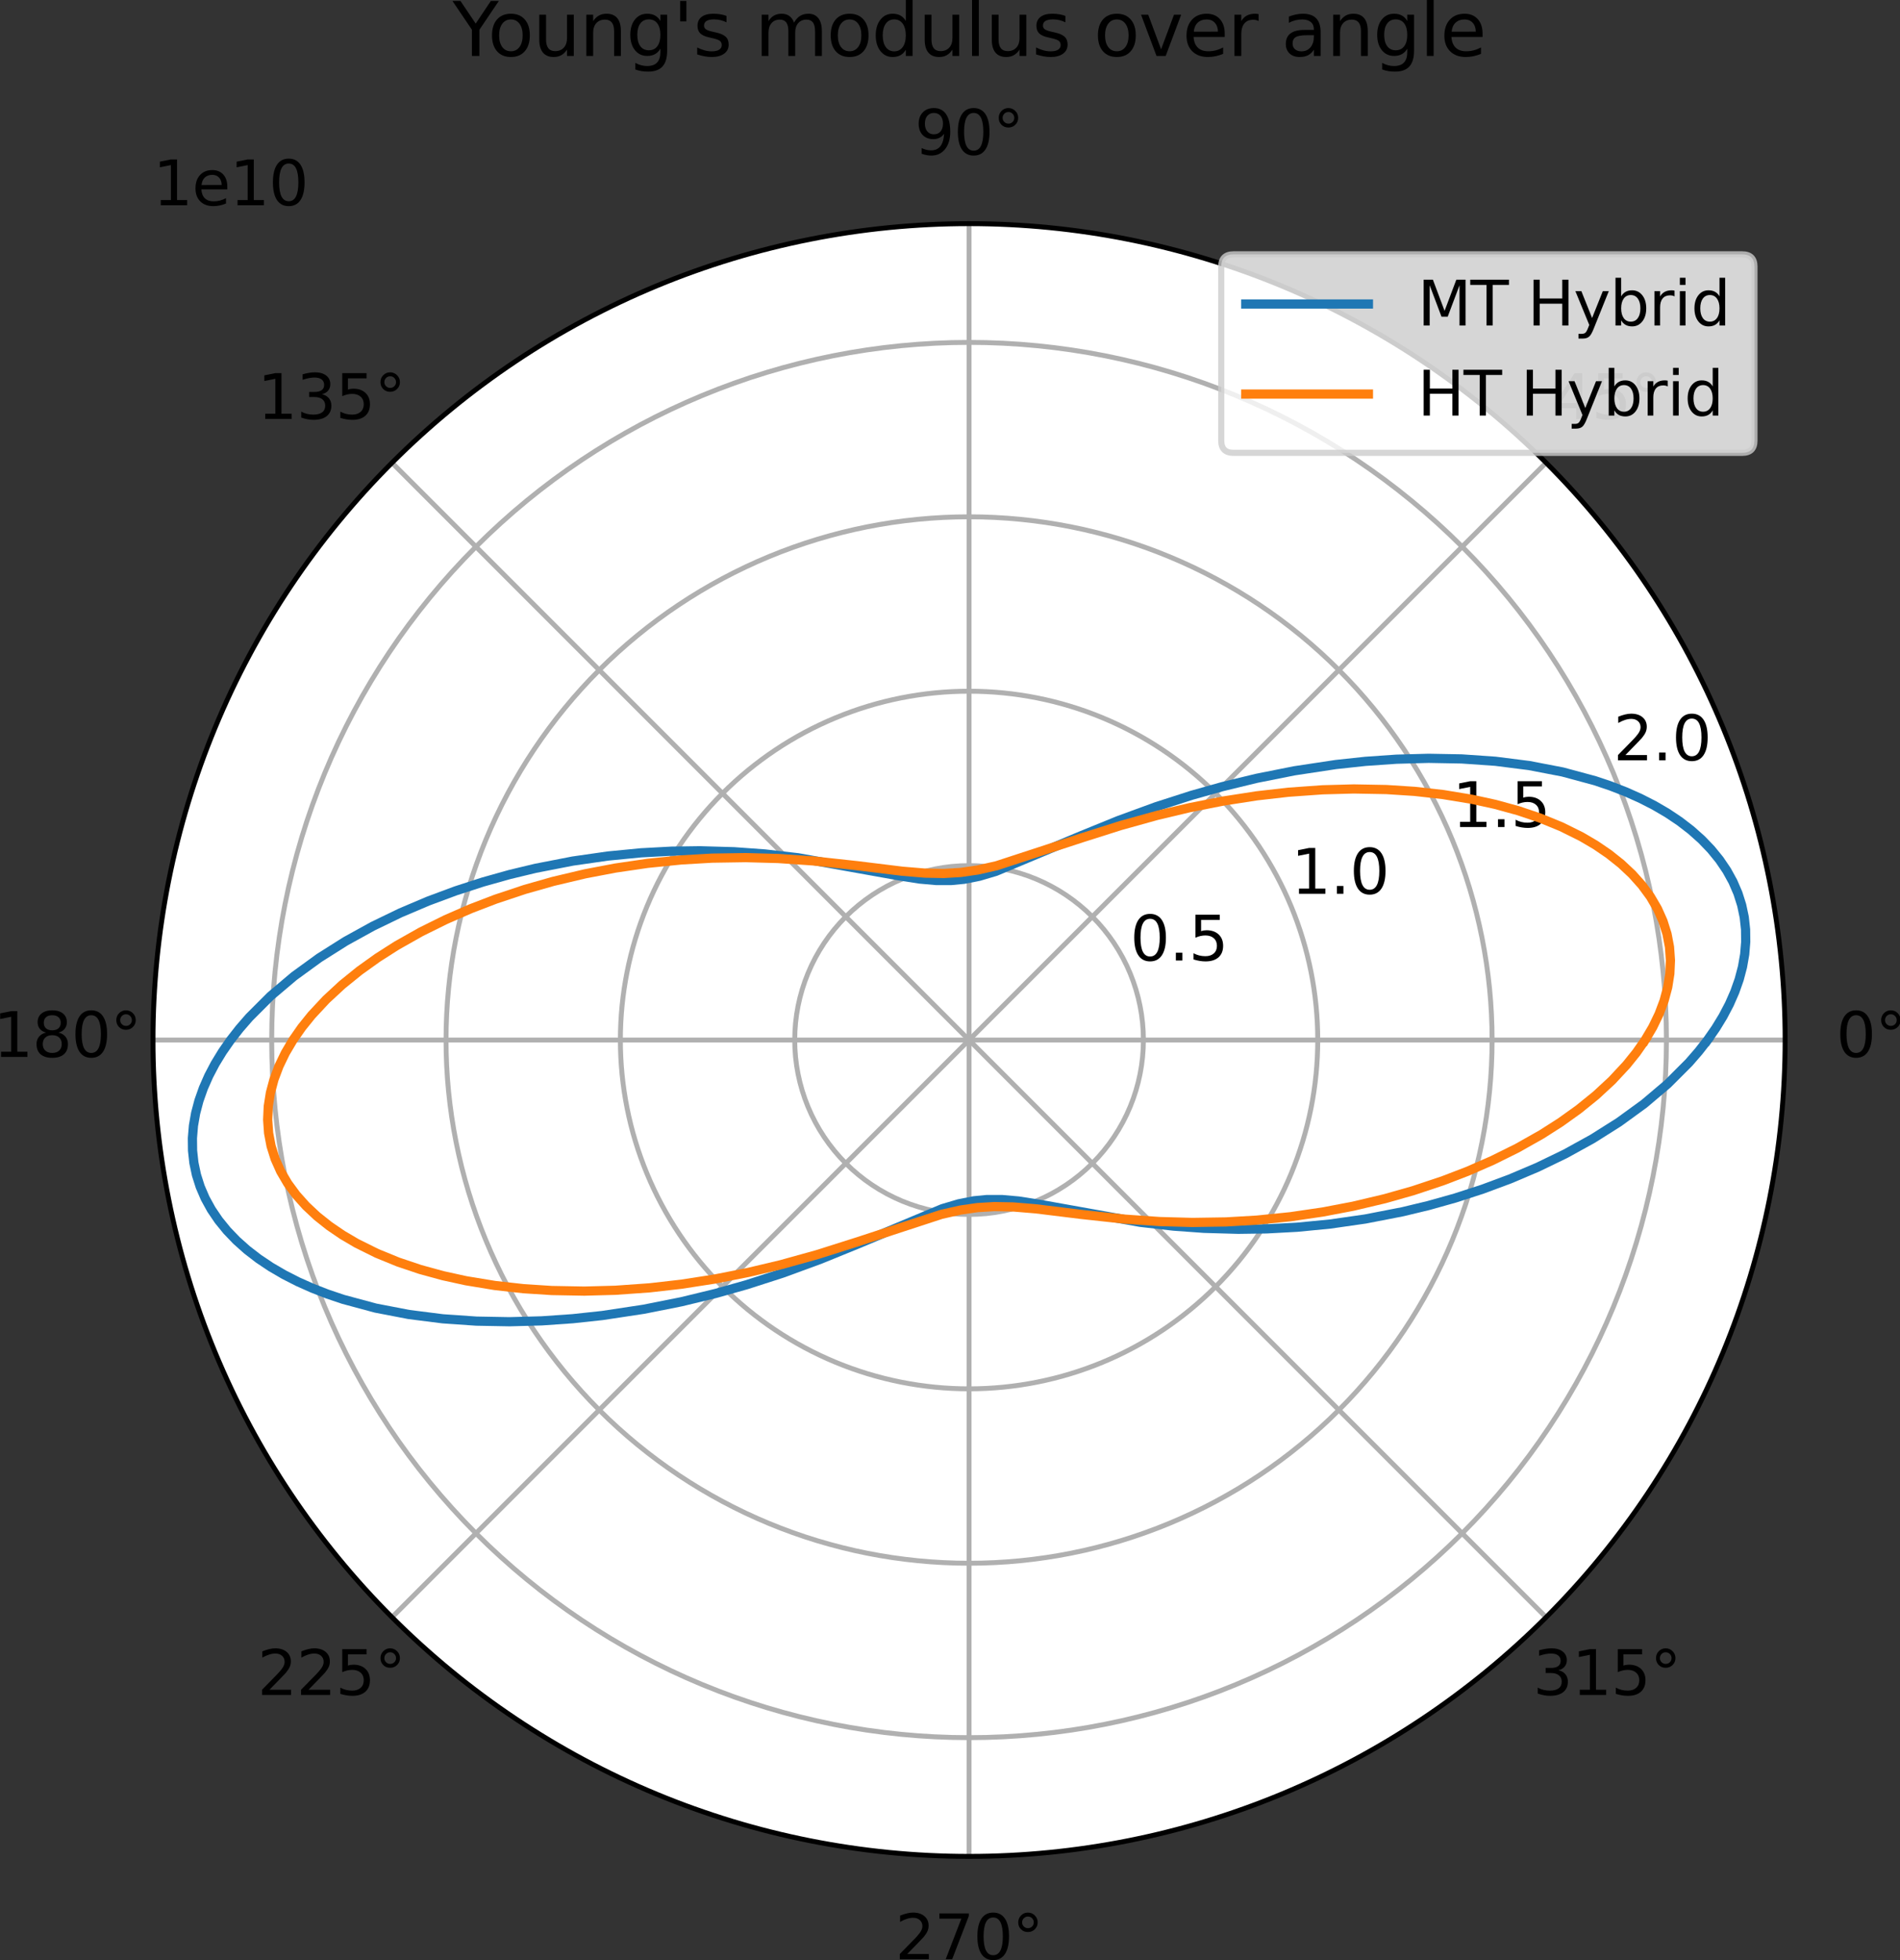 <?xml version="1.0" encoding="UTF-8" standalone="no"?>
<svg
   width="309.787pt"
   height="319.466pt"
   viewBox="0 0 309.787 319.466"
   version="1.1"
   id="svg3849"
   sodipodi:docname="MTvsHT.svg"
   inkscape:version="1.1.2 (b8e25be8, 2022-02-05)"
   xmlns:inkscape="http://www.inkscape.org/namespaces/inkscape"
   xmlns:sodipodi="http://sodipodi.sourceforge.net/DTD/sodipodi-0.dtd"
   xmlns:xlink="http://www.w3.org/1999/xlink"
   xmlns="http://www.w3.org/2000/svg"
   xmlns:svg="http://www.w3.org/2000/svg"
   xmlns:rdf="http://www.w3.org/1999/02/22-rdf-syntax-ns#"
   xmlns:cc="http://creativecommons.org/ns#"
   xmlns:dc="http://purl.org/dc/elements/1.1/">
  <rect x="0" y="0" width="309.787" height="319.466" fill="#333333" stroke="none"/>
  <sodipodi:namedview
     id="namedview3851"
     pagecolor="#ffffff"
     bordercolor="#666666"
     borderopacity="1.0"
     inkscape:pageshadow="2"
     inkscape:pageopacity="0.0"
     inkscape:pagecheckerboard="0"
     inkscape:document-units="pt"
     showgrid="false"
     fit-margin-top="0"
     fit-margin-left="0"
     fit-margin-right="0"
     fit-margin-bottom="0"
     inkscape:zoom="0.87433693"
     inkscape:cx="111.51308"
     inkscape:cy="163.55251"
     inkscape:window-width="1277"
     inkscape:window-height="847"
     inkscape:window-x="0"
     inkscape:window-y="25"
     inkscape:window-maximized="0"
     inkscape:current-layer="figure_1" />
  <defs
     id="defs3487">
    <style
       type="text/css"
       id="style3485">*{stroke-linejoin: round; stroke-linecap: butt}</style>
  </defs>
  <g
     id="figure_1"
     transform="translate(-78.159,-5.019)">
    <g
       id="axes_1">
      <g
         id="patch_2">
        <path
           d="m 369.216,174.528 c 0,-17.473 -3.442,-34.776 -10.128,-50.918 C 352.401,107.467 342.6,92.798 330.245,80.443 317.89,68.088 303.221,58.287 287.078,51.6 270.936,44.914 253.633,41.472 236.16,41.472 c -17.473,0 -34.776,3.442 -50.918,10.128 -16.143,6.687 -30.811,16.488 -43.166,28.843 -12.355,12.355 -22.156,27.024 -28.843,43.166 -6.687,16.143 -10.128,33.446 -10.128,50.918 0,17.473 3.442,34.776 10.128,50.918 6.687,16.143 16.488,30.811 28.843,43.166 12.355,12.355 27.024,22.156 43.166,28.843 16.143,6.687 33.446,10.128 50.918,10.128 17.473,0 34.776,-3.442 50.918,-10.128 16.143,-6.687 30.811,-16.488 43.166,-28.843 12.355,-12.355 22.156,-27.024 28.843,-43.166 6.687,-16.143 10.128,-33.446 10.128,-50.918 m -133.056,0 c 0,0 0,0 0,0 0,0 0,0 0,0 0,0 0,0 0,0 0,0 0,0 0,0 0,0 0,0 0,0 0,0 0,0 0,0 0,0 0,0 0,0 0,0 0,0 0,0 0,0 0,0 0,0 0,0 0,0 0,0 0,0 0,0 0,0 0,0 0,0 0,0 0,0 0,0 0,0 0,0 0,0 0,0 0,0 0,0 0,0 0,0 0,0 0,0 m 133.056,0 z"
           style="fill:#ffffff"
           id="path3492" />
      </g>
      <g
         id="matplotlib.axis_1">
        <g
           id="xtick_1">
          <g
             id="line2d_1">
            <path
               d="M 236.16,174.528 H 369.216"
               clip-path="url(#p42e21ac9d9)"
               style="fill:none;stroke:#b0b0b0;stroke-width:0.8;stroke-linecap:square"
               id="path3495" />
          </g>
          <g
             id="text_1">
            <!-- 0° -->
            <g
               transform="matrix(0.1,0,0,-0.1,377.535,177.287)"
               id="g3506">
              <defs
                 id="defs3500">
                <path
                   id="DejaVuSans-30"
                   d="m 2034,4250 q -487,0 -733,-480 -245,-479 -245,-1442 0,-959 245,-1439 246,-480 733,-480 491,0 736,480 246,480 246,1439 0,963 -246,1442 -245,480 -736,480 z m 0,500 q 785,0 1199,-621 414,-620 414,-1801 0,-1178 -414,-1799 -414,-620 -1199,-620 -784,0 -1198,620 -414,621 -414,1799 0,1181 414,1801 414,621 1198,621 z"
                   transform="scale(0.016)" />
                <path
                   id="DejaVuSans-b0"
                   d="m 1600,4347 q -250,0 -422,-174 -172,-173 -172,-423 0,-247 172,-417 172,-170 422,-170 250,0 422,170 172,170 172,417 0,247 -174,422 -173,175 -420,175 z m 0,403 q 200,0 384,-77 185,-76 319,-220 144,-140 216,-319 72,-178 72,-384 0,-412 -289,-698 -289,-286 -708,-286 -422,0 -704,281 -281,281 -281,703 0,419 287,709 288,291 704,291 z"
                   transform="scale(0.016)" />
              </defs>
              <use
                 xlink:href="#DejaVuSans-30"
                 id="use3502"
                 x="0"
                 y="0"
                 width="100%"
                 height="100%" />
              <use
                 xlink:href="#DejaVuSans-b0"
                 x="63.623"
                 id="use3504"
                 y="0"
                 width="100%"
                 height="100%" />
            </g>
          </g>
        </g>
        <g
           id="xtick_2">
          <g
             id="line2d_2">
            <path
               d="M 236.16,174.528 330.245,80.443"
               clip-path="url(#p42e21ac9d9)"
               style="fill:none;stroke:#b0b0b0;stroke-width:0.8;stroke-linecap:square"
               id="path3510" />
          </g>
          <g
             id="text_2">
            <!-- 45° -->
            <g
               transform="matrix(0.1,0,0,-0.1,331.282,73.303)"
               id="g3523">
              <defs
                 id="defs3515">
                <path
                   id="DejaVuSans-34"
                   d="M 2419,4116 825,1625 h 1594 z m -166,550 h 794 V 1625 h 666 V 1100 H 3047 V 0 H 2419 V 1100 H 313 v 609 z"
                   transform="scale(0.016)" />
                <path
                   id="DejaVuSans-35"
                   d="M 691,4666 H 3169 V 4134 H 1269 V 2991 q 137,47 274,70 138,23 276,23 781,0 1237,-428 457,-428 457,-1159 Q 3513,744 3044,326 2575,-91 1722,-91 1428,-91 1123,-41 819,9 494,109 v 635 q 281,-153 581,-228 300,-75 634,-75 541,0 856,284 316,284 316,772 0,487 -316,771 -315,285 -856,285 -253,0 -505,-56 -251,-56 -513,-175 z"
                   transform="scale(0.016)" />
              </defs>
              <use
                 xlink:href="#DejaVuSans-34"
                 id="use3517"
                 x="0"
                 y="0"
                 width="100%"
                 height="100%" />
              <use
                 xlink:href="#DejaVuSans-35"
                 x="63.623"
                 id="use3519"
                 y="0"
                 width="100%"
                 height="100%" />
              <use
                 xlink:href="#DejaVuSans-b0"
                 x="127.246"
                 id="use3521"
                 y="0"
                 width="100%"
                 height="100%" />
            </g>
          </g>
        </g>
        <g
           id="xtick_3">
          <g
             id="line2d_3">
            <path
               d="M 236.16,174.528 V 41.472"
               clip-path="url(#p42e21ac9d9)"
               style="fill:none;stroke:#b0b0b0;stroke-width:0.8;stroke-linecap:square"
               id="path3527" />
          </g>
          <g
             id="text_3">
            <!-- 90° -->
            <g
               transform="matrix(0.1,0,0,-0.1,227.298,30.231)"
               id="g3539">
              <defs
                 id="defs3531">
                <path
                   id="DejaVuSans-39"
                   d="m 703,97 v 575 q 238,-113 481,-172 244,-59 479,-59 625,0 954,420 330,420 377,1277 -181,-269 -460,-413 -278,-144 -615,-144 -700,0 -1108,423 -408,424 -408,1159 0,718 425,1152 425,435 1131,435 810,0 1236,-621 427,-620 427,-1801 Q 3622,1225 3098,567 2575,-91 1691,-91 1453,-91 1209,-44 966,3 703,97 Z m 1256,1978 q 425,0 673,290 249,291 249,798 0,503 -249,795 -248,292 -673,292 -425,0 -673,-292 -248,-292 -248,-795 0,-507 248,-798 248,-290 673,-290 z"
                   transform="scale(0.016)" />
              </defs>
              <use
                 xlink:href="#DejaVuSans-39"
                 id="use3533"
                 x="0"
                 y="0"
                 width="100%"
                 height="100%" />
              <use
                 xlink:href="#DejaVuSans-30"
                 x="63.623"
                 id="use3535"
                 y="0"
                 width="100%"
                 height="100%" />
              <use
                 xlink:href="#DejaVuSans-b0"
                 x="127.246"
                 id="use3537"
                 y="0"
                 width="100%"
                 height="100%" />
            </g>
          </g>
        </g>
        <g
           id="xtick_4">
          <g
             id="line2d_4">
            <path
               d="M 236.16,174.528 142.075,80.443"
               clip-path="url(#p42e21ac9d9)"
               style="fill:none;stroke:#b0b0b0;stroke-width:0.8;stroke-linecap:square"
               id="path3543" />
          </g>
          <g
             id="text_4">
            <!-- 135° -->
            <g
               transform="matrix(0.1,0,0,-0.1,120.132,73.303)"
               id="g3558">
              <defs
                 id="defs3548">
                <path
                   id="DejaVuSans-31"
                   d="M 794,531 H 1825 V 4091 L 703,3866 v 575 l 1116,225 h 631 V 531 H 3481 V 0 H 794 Z"
                   transform="scale(0.016)" />
                <path
                   id="DejaVuSans-33"
                   d="m 2597,2516 q 453,-97 707,-404 255,-306 255,-756 0,-690 -475,-1069 -475,-378 -1350,-378 -293,0 -604,58 -311,58 -642,174 v 609 q 262,-153 574,-231 313,-78 654,-78 593,0 904,234 311,234 311,681 0,413 -289,645 -289,233 -804,233 h -544 v 519 h 569 q 465,0 712,186 247,186 247,536 0,359 -255,551 -254,193 -729,193 -260,0 -557,-57 -297,-56 -653,-174 v 562 q 360,100 674,150 314,50 592,50 719,0 1137,-327 419,-326 419,-882 0,-388 -222,-655 -222,-267 -631,-370 z"
                   transform="scale(0.016)" />
              </defs>
              <use
                 xlink:href="#DejaVuSans-31"
                 id="use3550"
                 x="0"
                 y="0"
                 width="100%"
                 height="100%" />
              <use
                 xlink:href="#DejaVuSans-33"
                 x="63.623"
                 id="use3552"
                 y="0"
                 width="100%"
                 height="100%" />
              <use
                 xlink:href="#DejaVuSans-35"
                 x="127.246"
                 id="use3554"
                 y="0"
                 width="100%"
                 height="100%" />
              <use
                 xlink:href="#DejaVuSans-b0"
                 x="190.869"
                 id="use3556"
                 y="0"
                 width="100%"
                 height="100%" />
            </g>
          </g>
        </g>
        <g
           id="xtick_5">
          <g
             id="line2d_5">
            <path
               d="M 236.16,174.528 H 103.104"
               clip-path="url(#p42e21ac9d9)"
               style="fill:none;stroke:#b0b0b0;stroke-width:0.8;stroke-linecap:square"
               id="path3562" />
          </g>
          <g
             id="text_5">
            <!-- 180° -->
            <g
               transform="matrix(0.1,0,0,-0.1,77.06,177.287)"
               id="g3576">
              <defs
                 id="defs3566">
                <path
                   id="DejaVuSans-38"
                   d="m 2034,2216 q -450,0 -708,-241 -257,-241 -257,-662 0,-422 257,-663 258,-241 708,-241 450,0 709,242 260,243 260,662 0,421 -258,662 -257,241 -711,241 z m -631,268 q -406,100 -633,378 -226,279 -226,679 0,559 398,884 399,325 1092,325 697,0 1094,-325 397,-325 397,-884 0,-400 -227,-679 -226,-278 -629,-378 456,-106 710,-416 255,-309 255,-755 Q 3634,634 3220,271 2806,-91 2034,-91 1263,-91 848,271 434,634 434,1313 q 0,446 256,755 257,310 713,416 z m -231,997 q 0,-362 226,-565 227,-203 636,-203 407,0 636,203 230,203 230,565 0,363 -230,566 -229,203 -636,203 -409,0 -636,-203 -226,-203 -226,-566 z"
                   transform="scale(0.016)" />
              </defs>
              <use
                 xlink:href="#DejaVuSans-31"
                 id="use3568"
                 x="0"
                 y="0"
                 width="100%"
                 height="100%" />
              <use
                 xlink:href="#DejaVuSans-38"
                 x="63.623"
                 id="use3570"
                 y="0"
                 width="100%"
                 height="100%" />
              <use
                 xlink:href="#DejaVuSans-30"
                 x="127.246"
                 id="use3572"
                 y="0"
                 width="100%"
                 height="100%" />
              <use
                 xlink:href="#DejaVuSans-b0"
                 x="190.869"
                 id="use3574"
                 y="0"
                 width="100%"
                 height="100%" />
            </g>
          </g>
        </g>
        <g
           id="xtick_6">
          <g
             id="line2d_6">
            <path
               d="m 236.16,174.528 -94.085,94.085"
               clip-path="url(#p42e21ac9d9)"
               style="fill:none;stroke:#b0b0b0;stroke-width:0.8;stroke-linecap:square"
               id="path3580" />
          </g>
          <g
             id="text_6">
            <!-- 225° -->
            <g
               transform="matrix(0.1,0,0,-0.1,120.132,281.272)"
               id="g3594">
              <defs
                 id="defs3584">
                <path
                   id="DejaVuSans-32"
                   d="M 1228,531 H 3431 V 0 H 469 v 531 q 359,372 979,998 621,627 780,809 303,340 423,576 121,236 121,464 0,372 -261,606 -261,235 -680,235 -297,0 -627,-103 -329,-103 -704,-313 v 638 q 381,153 712,231 332,78 607,78 725,0 1156,-363 431,-362 431,-968 0,-288 -108,-546 -107,-257 -392,-607 -78,-91 -497,-524 Q 1991,1309 1228,531 Z"
                   transform="scale(0.016)" />
              </defs>
              <use
                 xlink:href="#DejaVuSans-32"
                 id="use3586"
                 x="0"
                 y="0"
                 width="100%"
                 height="100%" />
              <use
                 xlink:href="#DejaVuSans-32"
                 x="63.623"
                 id="use3588"
                 y="0"
                 width="100%"
                 height="100%" />
              <use
                 xlink:href="#DejaVuSans-35"
                 x="127.246"
                 id="use3590"
                 y="0"
                 width="100%"
                 height="100%" />
              <use
                 xlink:href="#DejaVuSans-b0"
                 x="190.869"
                 id="use3592"
                 y="0"
                 width="100%"
                 height="100%" />
            </g>
          </g>
        </g>
        <g
           id="xtick_7">
          <g
             id="line2d_7">
            <path
               d="M 236.16,174.528 V 307.584"
               clip-path="url(#p42e21ac9d9)"
               style="fill:none;stroke:#b0b0b0;stroke-width:0.8;stroke-linecap:square"
               id="path3598" />
          </g>
          <g
             id="text_7">
            <!-- 270° -->
            <g
               transform="matrix(0.1,0,0,-0.1,224.116,324.343)"
               id="g3612">
              <defs
                 id="defs3602">
                <path
                   id="DejaVuSans-37"
                   d="M 525,4666 H 3525 V 4397 L 1831,0 H 1172 L 2766,4134 H 525 Z"
                   transform="scale(0.016)" />
              </defs>
              <use
                 xlink:href="#DejaVuSans-32"
                 id="use3604"
                 x="0"
                 y="0"
                 width="100%"
                 height="100%" />
              <use
                 xlink:href="#DejaVuSans-37"
                 x="63.623"
                 id="use3606"
                 y="0"
                 width="100%"
                 height="100%" />
              <use
                 xlink:href="#DejaVuSans-30"
                 x="127.246"
                 id="use3608"
                 y="0"
                 width="100%"
                 height="100%" />
              <use
                 xlink:href="#DejaVuSans-b0"
                 x="190.869"
                 id="use3610"
                 y="0"
                 width="100%"
                 height="100%" />
            </g>
          </g>
        </g>
        <g
           id="xtick_8">
          <g
             id="line2d_8">
            <path
               d="m 236.16,174.528 94.085,94.085"
               clip-path="url(#p42e21ac9d9)"
               style="fill:none;stroke:#b0b0b0;stroke-width:0.8;stroke-linecap:square"
               id="path3616" />
          </g>
          <g
             id="text_8">
            <!-- 315° -->
            <g
               transform="matrix(0.1,0,0,-0.1,328.101,281.272)"
               id="g3627">
              <use
                 xlink:href="#DejaVuSans-33"
                 id="use3619"
                 x="0"
                 y="0"
                 width="100%"
                 height="100%" />
              <use
                 xlink:href="#DejaVuSans-31"
                 x="63.623"
                 id="use3621"
                 y="0"
                 width="100%"
                 height="100%" />
              <use
                 xlink:href="#DejaVuSans-35"
                 x="127.246"
                 id="use3623"
                 y="0"
                 width="100%"
                 height="100%" />
              <use
                 xlink:href="#DejaVuSans-b0"
                 x="190.869"
                 id="use3625"
                 y="0"
                 width="100%"
                 height="100%" />
            </g>
          </g>
        </g>
      </g>
      <g
         id="matplotlib.axis_2">
        <g
           id="ytick_1">
          <g
             id="line2d_9">
            <path
               d="m 264.586,174.528 c 0,-3.733 -0.735,-7.429 -2.164,-10.878 -1.429,-3.449 -3.522,-6.583 -6.162,-9.222 -2.64,-2.64 -5.773,-4.733 -9.222,-6.162 -3.449,-1.429 -7.145,-2.164 -10.878,-2.164 -3.733,0 -7.429,0.735 -10.878,2.164 -3.449,1.429 -6.583,3.522 -9.222,6.162 -2.64,2.64 -4.733,5.773 -6.162,9.222 -1.429,3.449 -2.164,7.145 -2.164,10.878 0,3.733 0.735,7.429 2.164,10.878 1.429,3.449 3.522,6.583 6.162,9.222 2.64,2.64 5.773,4.733 9.222,6.162 3.449,1.429 7.145,2.164 10.878,2.164 3.733,0 7.429,-0.735 10.878,-2.164 3.449,-1.429 6.583,-3.522 9.222,-6.162 2.64,-2.64 4.733,-5.773 6.162,-9.222 1.429,-3.449 2.164,-7.145 2.164,-10.878"
               clip-path="url(#p42e21ac9d9)"
               style="fill:none;stroke:#b0b0b0;stroke-width:0.8;stroke-linecap:square"
               id="path3632" />
          </g>
          <g
             id="text_9">
            <!-- 0.5 -->
            <g
               transform="matrix(0.1,0,0,-0.1,262.422,161.57)"
               id="g3644">
              <defs
                 id="defs3636">
                <path
                   id="DejaVuSans-2e"
                   d="m 684,794 h 660 V 0 H 684 Z"
                   transform="scale(0.016)" />
              </defs>
              <use
                 xlink:href="#DejaVuSans-30"
                 id="use3638"
                 x="0"
                 y="0"
                 width="100%"
                 height="100%" />
              <use
                 xlink:href="#DejaVuSans-2e"
                 x="63.623"
                 id="use3640"
                 y="0"
                 width="100%"
                 height="100%" />
              <use
                 xlink:href="#DejaVuSans-35"
                 x="95.41"
                 id="use3642"
                 y="0"
                 width="100%"
                 height="100%" />
            </g>
          </g>
        </g>
        <g
           id="ytick_2">
          <g
             id="line2d_10">
            <path
               d="m 293.012,174.528 c 0,-7.466 -1.471,-14.859 -4.328,-21.756 -2.857,-6.897 -7.045,-13.165 -12.324,-18.444 -5.279,-5.279 -11.547,-9.467 -18.444,-12.324 -6.897,-2.857 -14.291,-4.328 -21.756,-4.328 -7.466,0 -14.859,1.471 -21.756,4.328 -6.897,2.857 -13.165,7.045 -18.444,12.324 -5.279,5.279 -9.467,11.547 -12.324,18.444 -2.857,6.897 -4.328,14.291 -4.328,21.756 0,7.466 1.471,14.859 4.328,21.756 2.857,6.897 7.045,13.165 12.324,18.444 5.279,5.279 11.547,9.467 18.444,12.324 6.897,2.857 14.291,4.328 21.756,4.328 7.466,0 14.859,-1.471 21.756,-4.328 6.897,-2.857 13.165,-7.045 18.444,-12.324 5.279,-5.279 9.467,-11.547 12.324,-18.444 2.857,-6.897 4.328,-14.291 4.328,-21.756"
               clip-path="url(#p42e21ac9d9)"
               style="fill:none;stroke:#b0b0b0;stroke-width:0.8;stroke-linecap:square"
               id="path3648" />
          </g>
          <g
             id="text_10">
            <!-- 1.0 -->
            <g
               transform="matrix(0.1,0,0,-0.1,288.684,150.692)"
               id="g3657">
              <use
                 xlink:href="#DejaVuSans-31"
                 id="use3651"
                 x="0"
                 y="0"
                 width="100%"
                 height="100%" />
              <use
                 xlink:href="#DejaVuSans-2e"
                 x="63.623"
                 id="use3653"
                 y="0"
                 width="100%"
                 height="100%" />
              <use
                 xlink:href="#DejaVuSans-30"
                 x="95.41"
                 id="use3655"
                 y="0"
                 width="100%"
                 height="100%" />
            </g>
          </g>
        </g>
        <g
           id="ytick_3">
          <g
             id="line2d_11">
            <path
               d="m 321.438,174.528 c 0,-11.199 -2.206,-22.288 -6.491,-32.634 -4.286,-10.346 -10.567,-19.748 -18.486,-27.666 -7.919,-7.919 -17.32,-14.2 -27.666,-18.486 -10.346,-4.286 -21.436,-6.491 -32.634,-6.491 -11.199,0 -22.288,2.206 -32.634,6.491 -10.346,4.286 -19.748,10.567 -27.666,18.486 -7.919,7.919 -14.2,17.32 -18.486,27.666 -4.286,10.346 -6.491,21.436 -6.491,32.634 0,11.199 2.206,22.288 6.491,32.634 4.286,10.346 10.567,19.748 18.486,27.666 7.919,7.919 17.32,14.2 27.666,18.486 10.346,4.286 21.436,6.491 32.634,6.491 11.199,0 22.288,-2.206 32.634,-6.491 10.346,-4.286 19.748,-10.567 27.666,-18.486 7.919,-7.919 14.2,-17.32 18.486,-27.666 4.286,-10.346 6.491,-21.436 6.491,-32.634"
               clip-path="url(#p42e21ac9d9)"
               style="fill:none;stroke:#b0b0b0;stroke-width:0.8;stroke-linecap:square"
               id="path3661" />
          </g>
          <g
             id="text_11">
            <!-- 1.5 -->
            <g
               transform="matrix(0.1,0,0,-0.1,314.947,139.814)"
               id="g3670">
              <use
                 xlink:href="#DejaVuSans-31"
                 id="use3664"
                 x="0"
                 y="0"
                 width="100%"
                 height="100%" />
              <use
                 xlink:href="#DejaVuSans-2e"
                 x="63.623"
                 id="use3666"
                 y="0"
                 width="100%"
                 height="100%" />
              <use
                 xlink:href="#DejaVuSans-35"
                 x="95.41"
                 id="use3668"
                 y="0"
                 width="100%"
                 height="100%" />
            </g>
          </g>
        </g>
        <g
           id="ytick_4">
          <g
             id="line2d_12">
            <path
               d="m 349.864,174.528 c 0,-14.931 -2.941,-29.718 -8.655,-43.513 -5.714,-13.795 -14.09,-26.33 -24.648,-36.888 -10.558,-10.558 -23.093,-18.934 -36.888,-24.648 -13.795,-5.714 -28.581,-8.655 -43.513,-8.655 -14.931,0 -29.718,2.941 -43.513,8.655 -13.795,5.714 -26.33,14.09 -36.888,24.648 -10.558,10.558 -18.934,23.093 -24.648,36.888 -5.714,13.795 -8.655,28.581 -8.655,43.513 0,14.931 2.941,29.718 8.655,43.513 5.714,13.795 14.09,26.33 24.648,36.888 10.558,10.558 23.093,18.934 36.888,24.648 13.795,5.714 28.581,8.655 43.513,8.655 14.931,0 29.718,-2.941 43.513,-8.655 13.795,-5.714 26.33,-14.09 36.888,-24.648 10.558,-10.558 18.934,-23.093 24.648,-36.888 5.714,-13.795 8.655,-28.581 8.655,-43.513"
               clip-path="url(#p42e21ac9d9)"
               style="fill:none;stroke:#b0b0b0;stroke-width:0.8;stroke-linecap:square"
               id="path3674" />
          </g>
          <g
             id="text_12">
            <!-- 2.0 -->
            <g
               transform="matrix(0.1,0,0,-0.1,341.209,128.936)"
               id="g3683">
              <use
                 xlink:href="#DejaVuSans-32"
                 id="use3677"
                 x="0"
                 y="0"
                 width="100%"
                 height="100%" />
              <use
                 xlink:href="#DejaVuSans-2e"
                 x="63.623"
                 id="use3679"
                 y="0"
                 width="100%"
                 height="100%" />
              <use
                 xlink:href="#DejaVuSans-30"
                 x="95.41"
                 id="use3681"
                 y="0"
                 width="100%"
                 height="100%" />
            </g>
          </g>
        </g>
        <g
           id="text_13">
          <!-- 1e10 -->
          <g
             transform="matrix(0.1,0,0,-0.1,103.104,38.472)"
             id="g3698">
            <defs
               id="defs3688">
              <path
                 id="DejaVuSans-65"
                 d="M 3597,1894 V 1613 H 953 q 38,-594 358,-905 320,-311 892,-311 331,0 642,81 311,81 618,244 V 178 Q 3153,47 2828,-22 2503,-91 2169,-91 1331,-91 842,396 353,884 353,1716 q 0,859 464,1363 464,505 1252,505 706,0 1117,-455 411,-454 411,-1235 z m -575,169 q -6,471 -264,752 -258,282 -683,282 -481,0 -770,-272 -289,-272 -333,-766 z"
                 transform="scale(0.016)" />
            </defs>
            <use
               xlink:href="#DejaVuSans-31"
               id="use3690"
               x="0"
               y="0"
               width="100%"
               height="100%" />
            <use
               xlink:href="#DejaVuSans-65"
               x="63.623"
               id="use3692"
               y="0"
               width="100%"
               height="100%" />
            <use
               xlink:href="#DejaVuSans-31"
               x="125.146"
               id="use3694"
               y="0"
               width="100%"
               height="100%" />
            <use
               xlink:href="#DejaVuSans-30"
               x="188.77"
               id="use3696"
               y="0"
               width="100%"
               height="100%" />
          </g>
        </g>
      </g>
      <g
         id="line2d_13">
        <path
           d="m 356.566,174.528 1.331,-1.912 1.191,-1.951 1.041,-1.983 0.882,-2.009 0.715,-2.027 0.539,-2.038 0.357,-2.041 0.169,-2.036 -0.023,-2.022 -0.219,-1.999 -0.416,-1.968 -0.613,-1.928 -0.809,-1.879 -1.002,-1.823 -1.191,-1.759 -1.373,-1.688 -1.547,-1.611 -1.713,-1.528 -1.869,-1.44 -2.014,-1.348 -2.146,-1.252 -2.266,-1.155 -2.373,-1.056 -2.467,-0.957 -2.547,-0.857 -5.28,-1.422 -5.442,-1.047 -5.508,-0.698 -5.489,-0.38 -5.397,-0.099 -5.247,0.144 -5.052,0.35 -4.824,0.519 -6.763,1.023 -6.168,1.228 -5.572,1.351 -5.001,1.408 -5.847,1.882 -6.15,2.252 -5.982,2.436 -13.965,5.837 -2.674,0.792 -2.503,0.493 -2.047,0.199 -2.514,0.001 -2.688,-0.239 -3.521,-0.551 -16.304,-2.918 -5.434,-0.622 -4.973,-0.358 -5.584,-0.158 -4.614,0.065 -4.991,0.268 -5.37,0.52 -5.74,0.823 -6.085,1.182 -4.228,1.016 -4.344,1.218 -4.436,1.437 -4.498,1.672 -4.523,1.92 -4.504,2.179 -4.433,2.445 -4.302,2.715 -4.103,2.982 -3.83,3.238 -3.477,3.477 -1.58,1.82 -1.461,1.869 -1.331,1.912 -1.191,1.951 -1.041,1.983 -0.882,2.009 -0.715,2.027 -0.539,2.038 -0.357,2.041 -0.169,2.036 0.023,2.022 0.219,1.999 0.416,1.968 0.613,1.928 0.809,1.88 1.002,1.823 1.191,1.759 1.373,1.688 1.547,1.611 1.713,1.528 1.869,1.44 2.014,1.348 2.146,1.252 2.266,1.155 2.373,1.056 2.467,0.957 2.547,0.857 5.28,1.422 5.442,1.047 5.508,0.698 5.489,0.38 5.397,0.099 5.247,-0.144 5.052,-0.35 4.824,-0.519 6.763,-1.023 6.168,-1.228 5.572,-1.351 5.001,-1.408 5.848,-1.882 6.15,-2.252 5.982,-2.436 13.965,-5.837 2.674,-0.792 2.503,-0.493 2.047,-0.199 2.514,-0.001 2.688,0.239 3.521,0.551 16.304,2.918 5.434,0.622 4.973,0.358 5.584,0.158 4.614,-0.065 4.991,-0.268 5.37,-0.52 5.74,-0.823 6.085,-1.182 4.228,-1.016 4.344,-1.218 4.436,-1.437 4.498,-1.672 4.523,-1.92 4.504,-2.179 4.433,-2.445 4.302,-2.715 4.103,-2.982 3.83,-3.238 3.477,-3.477 1.58,-1.82 1.461,-1.869 v 0"
           clip-path="url(#p42e21ac9d9)"
           style="fill:none;stroke:#1f77b4;stroke-width:1.5;stroke-linecap:square"
           id="path3702" />
      </g>
      <g
         id="line2d_14">
        <path
           d="m 346.392,174.528 1.24,-2.101 1.035,-2.142 0.817,-2.172 0.587,-2.19 0.347,-2.196 0.099,-2.188 -0.153,-2.168 -0.406,-2.135 -0.659,-2.088 -0.907,-2.03 -1.148,-1.959 -1.38,-1.878 -1.599,-1.787 -1.803,-1.689 -1.991,-1.583 -2.161,-1.472 -2.311,-1.357 -3.282,-1.628 -3.468,-1.419 -3.608,-1.213 -3.703,-1.013 -3.756,-0.822 -4.714,-0.776 -4.676,-0.522 -4.585,-0.296 -5.324,-0.098 -5.082,0.138 -5.577,0.397 -5.172,0.59 -5.407,0.839 -5.46,1.073 -5.345,1.268 -5.943,1.652 -6.353,2.015 -13.885,4.538 -3.106,0.703 -2.768,0.399 -2.751,0.165 -3.042,-0.057 -3.726,-0.31 -7.395,-0.908 -7.127,-0.774 -5.697,-0.391 -5.29,-0.144 -5.5,0.085 -5.005,0.29 -5.483,0.554 -5.282,0.773 -4.928,0.939 -5.194,1.228 -4.637,1.316 -4.771,1.589 -4.044,1.551 -4.068,1.772 -4.048,2.004 -3.976,2.244 -3.088,1.971 -2.969,2.125 -2.812,2.276 -2.615,2.419 -2.378,2.552 -1.603,1.992 -1.43,2.051 -1.24,2.101 -1.035,2.142 -0.817,2.172 -0.587,2.19 -0.347,2.196 -0.099,2.188 0.153,2.168 0.406,2.135 0.659,2.088 0.907,2.03 1.148,1.959 1.38,1.878 1.599,1.787 1.803,1.689 1.991,1.583 2.161,1.472 2.311,1.357 3.282,1.628 3.468,1.419 3.608,1.213 3.703,1.013 3.756,0.822 4.714,0.776 4.676,0.522 4.585,0.296 5.324,0.098 5.082,-0.138 5.577,-0.397 5.172,-0.59 5.407,-0.839 5.46,-1.073 5.345,-1.268 5.943,-1.652 6.353,-2.015 13.885,-4.538 3.106,-0.702 2.768,-0.399 2.751,-0.165 3.042,0.057 3.726,0.31 7.395,0.908 7.127,0.774 5.697,0.391 5.29,0.144 5.5,-0.085 5.005,-0.29 5.483,-0.554 5.282,-0.773 4.928,-0.939 5.194,-1.228 4.637,-1.316 4.771,-1.589 4.044,-1.551 4.068,-1.772 4.048,-2.004 3.976,-2.244 3.088,-1.971 2.969,-2.125 2.812,-2.276 2.615,-2.419 2.378,-2.552 1.603,-1.992 1.43,-2.051 v 0"
           clip-path="url(#p42e21ac9d9)"
           style="fill:none;stroke:#ff7f0e;stroke-width:1.5;stroke-linecap:square"
           id="path3705" />
      </g>
      <g
         id="patch_3">
        <path
           d="m 369.216,174.528 c 0,-17.473 -3.442,-34.776 -10.128,-50.918 C 352.401,107.467 342.6,92.798 330.245,80.443 317.89,68.088 303.221,58.287 287.078,51.6 270.936,44.914 253.633,41.472 236.16,41.472 c -17.473,0 -34.776,3.442 -50.918,10.128 -16.143,6.687 -30.811,16.488 -43.166,28.843 -12.355,12.355 -22.156,27.024 -28.843,43.166 -6.687,16.143 -10.128,33.446 -10.128,50.918 0,17.473 3.442,34.776 10.128,50.918 6.687,16.143 16.488,30.811 28.843,43.166 12.355,12.355 27.024,22.156 43.166,28.843 16.143,6.687 33.446,10.128 50.918,10.128 17.473,0 34.776,-3.442 50.918,-10.128 16.143,-6.687 30.811,-16.488 43.166,-28.843 12.355,-12.355 22.156,-27.024 28.843,-43.166 6.687,-16.143 10.128,-33.446 10.128,-50.918"
           style="fill:none;stroke:#000000;stroke-width:0.8;stroke-linecap:square;stroke-linejoin:miter"
           id="path3708" />
      </g>
      <g
         id="text_14">
        <!-- Young's modulus over angle -->
        <g
           transform="matrix(0.12,0,0,-0.12,151.959,14.137)"
           id="g3779">
          <defs
             id="defs3725">
            <path
               id="DejaVuSans-59"
               d="M -13,4666 H 666 L 1959,2747 3244,4666 h 678 L 2272,2222 V 0 h -634 v 2222 z"
               transform="scale(0.016)" />
            <path
               id="DejaVuSans-6f"
               d="m 1959,3097 q -462,0 -731,-361 -269,-361 -269,-989 0,-628 267,-989 268,-361 733,-361 460,0 728,362 269,363 269,988 0,622 -269,986 -268,364 -728,364 z m 0,487 q 750,0 1178,-488 429,-487 429,-1349 Q 3566,888 3137,398 2709,-91 1959,-91 1206,-91 779,398 353,888 353,1747 q 0,862 426,1349 427,488 1180,488 z"
               transform="scale(0.016)" />
            <path
               id="DejaVuSans-75"
               d="m 544,1381 v 2119 h 575 V 1403 q 0,-497 193,-746 194,-248 582,-248 465,0 735,297 271,297 271,810 v 1984 h 575 V 0 H 2900 V 538 Q 2691,219 2414,64 2138,-91 1772,-91 1169,-91 856,284 544,659 544,1381 Z m 1447,2203 z"
               transform="scale(0.016)" />
            <path
               id="DejaVuSans-6e"
               d="M 3513,2113 V 0 h -575 v 2094 q 0,497 -194,743 -194,247 -581,247 -466,0 -735,-297 -269,-296 -269,-809 V 0 H 581 v 3500 h 578 v -544 q 207,316 486,472 280,156 646,156 603,0 912,-373 310,-373 310,-1098 z"
               transform="scale(0.016)" />
            <path
               id="DejaVuSans-67"
               d="m 2906,1791 q 0,625 -258,968 -257,344 -723,344 -462,0 -720,-344 -258,-343 -258,-968 0,-622 258,-966 258,-344 720,-344 466,0 723,344 258,344 258,966 z M 3481,434 q 0,-893 -397,-1329 -396,-436 -1215,-436 -303,0 -572,45 -269,45 -522,139 v 559 q 253,-137 500,-202 247,-66 503,-66 566,0 847,295 281,295 281,892 V 616 Q 2728,306 2450,153 2172,0 1784,0 1141,0 747,490 353,981 353,1791 q 0,812 394,1302 394,491 1037,491 388,0 666,-153 278,-153 456,-462 v 531 h 575 z"
               transform="scale(0.016)" />
            <path
               id="DejaVuSans-27"
               d="M 1147,4666 V 2931 H 616 v 1735 z"
               transform="scale(0.016)" />
            <path
               id="DejaVuSans-73"
               d="m 2834,3397 v -544 q -243,125 -506,187 -262,63 -544,63 -428,0 -642,-131 -214,-131 -214,-394 0,-200 153,-314 153,-114 616,-217 l 197,-44 q 612,-131 870,-370 258,-239 258,-667 0,-488 -386,-773 Q 2250,-91 1575,-91 1294,-91 989,-36 684,19 347,128 v 594 q 319,-166 628,-249 309,-82 613,-82 406,0 624,139 219,139 219,392 0,234 -158,359 -157,125 -692,241 l -200,47 q -534,112 -772,345 -237,233 -237,639 0,494 350,762 350,269 994,269 318,0 599,-47 282,-46 519,-140 z"
               transform="scale(0.016)" />
            <path
               id="DejaVuSans-20"
               transform="scale(0.016)"
               d="" />
            <path
               id="DejaVuSans-6d"
               d="m 3328,2828 q 216,388 516,572 300,184 706,184 547,0 844,-383 297,-382 297,-1088 V 0 h -578 v 2094 q 0,503 -179,746 -178,244 -543,244 -447,0 -707,-297 -259,-296 -259,-809 V 0 h -578 v 2094 q 0,506 -178,748 -178,242 -550,242 -441,0 -701,-298 -259,-298 -259,-808 V 0 H 581 v 3500 h 578 v -544 q 197,322 472,475 275,153 653,153 382,0 649,-194 267,-193 395,-562 z"
               transform="scale(0.016)" />
            <path
               id="DejaVuSans-64"
               d="m 2906,2969 v 1894 h 575 V 0 H 2906 V 525 Q 2725,213 2448,61 2172,-91 1784,-91 1150,-91 751,415 353,922 353,1747 q 0,825 398,1331 399,506 1033,506 388,0 664,-152 277,-151 458,-463 z M 947,1747 q 0,-634 261,-995 261,-361 717,-361 456,0 718,361 263,361 263,995 0,634 -263,995 -262,361 -718,361 -456,0 -717,-361 -261,-361 -261,-995 z"
               transform="scale(0.016)" />
            <path
               id="DejaVuSans-6c"
               d="m 603,4863 h 575 V 0 H 603 Z"
               transform="scale(0.016)" />
            <path
               id="DejaVuSans-76"
               d="M 191,3500 H 800 L 1894,563 2988,3500 h 609 L 2284,0 h -781 z"
               transform="scale(0.016)" />
            <path
               id="DejaVuSans-72"
               d="m 2631,2963 q -97,56 -211,82 -114,27 -251,27 -488,0 -749,-317 -261,-317 -261,-911 V 0 H 581 v 3500 h 578 v -544 q 182,319 472,473 291,155 707,155 59,0 131,-8 72,-7 159,-23 z"
               transform="scale(0.016)" />
            <path
               id="DejaVuSans-61"
               d="m 2194,1759 q -697,0 -966,-159 -269,-159 -269,-544 0,-306 202,-486 202,-179 548,-179 479,0 768,339 289,339 289,901 v 128 z m 1147,238 V 0 H 2766 V 531 Q 2569,213 2275,61 1981,-91 1556,-91 q -537,0 -855,302 -317,302 -317,808 0,590 395,890 396,300 1180,300 h 807 v 57 q 0,397 -261,614 -261,217 -733,217 -300,0 -585,-72 -284,-72 -546,-216 v 532 q 315,122 612,182 297,61 578,61 760,0 1135,-394 375,-393 375,-1193 z"
               transform="scale(0.016)" />
          </defs>
          <use
             xlink:href="#DejaVuSans-59"
             id="use3727"
             x="0"
             y="0"
             width="100%"
             height="100%" />
          <use
             xlink:href="#DejaVuSans-6f"
             x="47.834"
             id="use3729"
             y="0"
             width="100%"
             height="100%" />
          <use
             xlink:href="#DejaVuSans-75"
             x="109.016"
             id="use3731"
             y="0"
             width="100%"
             height="100%" />
          <use
             xlink:href="#DejaVuSans-6e"
             x="172.395"
             id="use3733"
             y="0"
             width="100%"
             height="100%" />
          <use
             xlink:href="#DejaVuSans-67"
             x="235.773"
             id="use3735"
             y="0"
             width="100%"
             height="100%" />
          <use
             xlink:href="#DejaVuSans-27"
             x="299.25"
             id="use3737"
             y="0"
             width="100%"
             height="100%" />
          <use
             xlink:href="#DejaVuSans-73"
             x="326.74"
             id="use3739"
             y="0"
             width="100%"
             height="100%" />
          <use
             xlink:href="#DejaVuSans-20"
             x="378.84"
             id="use3741"
             y="0"
             width="100%"
             height="100%" />
          <use
             xlink:href="#DejaVuSans-6d"
             x="410.627"
             id="use3743"
             y="0"
             width="100%"
             height="100%" />
          <use
             xlink:href="#DejaVuSans-6f"
             x="508.039"
             id="use3745"
             y="0"
             width="100%"
             height="100%" />
          <use
             xlink:href="#DejaVuSans-64"
             x="569.221"
             id="use3747"
             y="0"
             width="100%"
             height="100%" />
          <use
             xlink:href="#DejaVuSans-75"
             x="632.697"
             id="use3749"
             y="0"
             width="100%"
             height="100%" />
          <use
             xlink:href="#DejaVuSans-6c"
             x="696.076"
             id="use3751"
             y="0"
             width="100%"
             height="100%" />
          <use
             xlink:href="#DejaVuSans-75"
             x="723.859"
             id="use3753"
             y="0"
             width="100%"
             height="100%" />
          <use
             xlink:href="#DejaVuSans-73"
             x="787.238"
             id="use3755"
             y="0"
             width="100%"
             height="100%" />
          <use
             xlink:href="#DejaVuSans-20"
             x="839.338"
             id="use3757"
             y="0"
             width="100%"
             height="100%" />
          <use
             xlink:href="#DejaVuSans-6f"
             x="871.125"
             id="use3759"
             y="0"
             width="100%"
             height="100%" />
          <use
             xlink:href="#DejaVuSans-76"
             x="932.307"
             id="use3761"
             y="0"
             width="100%"
             height="100%" />
          <use
             xlink:href="#DejaVuSans-65"
             x="991.486"
             id="use3763"
             y="0"
             width="100%"
             height="100%" />
          <use
             xlink:href="#DejaVuSans-72"
             x="1053.01"
             id="use3765"
             y="0"
             width="100%"
             height="100%" />
          <use
             xlink:href="#DejaVuSans-20"
             x="1094.123"
             id="use3767"
             y="0"
             width="100%"
             height="100%" />
          <use
             xlink:href="#DejaVuSans-61"
             x="1125.91"
             id="use3769"
             y="0"
             width="100%"
             height="100%" />
          <use
             xlink:href="#DejaVuSans-6e"
             x="1187.189"
             id="use3771"
             y="0"
             width="100%"
             height="100%" />
          <use
             xlink:href="#DejaVuSans-67"
             x="1250.568"
             id="use3773"
             y="0"
             width="100%"
             height="100%" />
          <use
             xlink:href="#DejaVuSans-6c"
             x="1314.045"
             id="use3775"
             y="0"
             width="100%"
             height="100%" />
          <use
             xlink:href="#DejaVuSans-65"
             x="1341.828"
             id="use3777"
             y="0"
             width="100%"
             height="100%" />
        </g>
      </g>
      <g
         id="legend_1">
        <g
           id="patch_4">
          <path
             d="M 279.277,78.828 H 362.216 q 2,0 2,-2 V 48.472 q 0,-2 -2,-2 h -82.939 q -2,0 -2,2 v 28.356 q 0,2 2,2 z"
             style="opacity:0.8;fill:#ffffff;stroke:#cccccc;stroke-linejoin:miter"
             id="path3782" />
        </g>
        <g
           id="line2d_15">
          <path
             d="m 281.277,54.57 h 10 10"
             style="fill:none;stroke:#1f77b4;stroke-width:1.5;stroke-linecap:square"
             id="path3785" />
        </g>
        <g
           id="text_15">
          <!-- MT Hybrid -->
          <g
             transform="matrix(0.1,0,0,-0.1,309.277,58.07)"
             id="g3814">
            <defs
               id="defs3794">
              <path
                 id="DejaVuSans-4d"
                 d="m 628,4666 h 941 L 2759,1491 3956,4666 h 941 V 0 H 4281 V 4097 L 3078,897 H 2444 L 1241,4097 V 0 H 628 Z"
                 transform="scale(0.016)" />
              <path
                 id="DejaVuSans-54"
                 d="M -19,4666 H 3928 V 4134 H 2272 V 0 H 1638 V 4134 H -19 Z"
                 transform="scale(0.016)" />
              <path
                 id="DejaVuSans-48"
                 d="m 628,4666 h 631 V 2753 h 2294 v 1913 h 631 V 0 H 3553 V 2222 H 1259 V 0 H 628 Z"
                 transform="scale(0.016)" />
              <path
                 id="DejaVuSans-79"
                 d="m 2059,-325 q -243,-625 -475,-815 -231,-191 -618,-191 H 506 v 481 h 338 q 237,0 368,113 132,112 291,531 L 1606,56 191,3500 H 800 L 1894,763 2988,3500 h 609 z"
                 transform="scale(0.016)" />
              <path
                 id="DejaVuSans-62"
                 d="m 3116,1747 q 0,634 -261,995 -261,361 -717,361 -457,0 -718,-361 -261,-361 -261,-995 0,-634 261,-995 261,-361 718,-361 456,0 717,361 261,361 261,995 z M 1159,2969 q 182,312 458,463 277,152 661,152 638,0 1036,-506 399,-506 399,-1331 Q 3713,922 3314,415 2916,-91 2278,-91 1894,-91 1617,61 1341,213 1159,525 V 0 H 581 v 4863 h 578 z"
                 transform="scale(0.016)" />
              <path
                 id="DejaVuSans-69"
                 d="m 603,3500 h 575 V 0 H 603 Z m 0,1363 h 575 V 4134 H 603 Z"
                 transform="scale(0.016)" />
            </defs>
            <use
               xlink:href="#DejaVuSans-4d"
               id="use3796"
               x="0"
               y="0"
               width="100%"
               height="100%" />
            <use
               xlink:href="#DejaVuSans-54"
               x="86.279"
               id="use3798"
               y="0"
               width="100%"
               height="100%" />
            <use
               xlink:href="#DejaVuSans-20"
               x="147.363"
               id="use3800"
               y="0"
               width="100%"
               height="100%" />
            <use
               xlink:href="#DejaVuSans-48"
               x="179.15"
               id="use3802"
               y="0"
               width="100%"
               height="100%" />
            <use
               xlink:href="#DejaVuSans-79"
               x="254.346"
               id="use3804"
               y="0"
               width="100%"
               height="100%" />
            <use
               xlink:href="#DejaVuSans-62"
               x="313.525"
               id="use3806"
               y="0"
               width="100%"
               height="100%" />
            <use
               xlink:href="#DejaVuSans-72"
               x="377.002"
               id="use3808"
               y="0"
               width="100%"
               height="100%" />
            <use
               xlink:href="#DejaVuSans-69"
               x="418.115"
               id="use3810"
               y="0"
               width="100%"
               height="100%" />
            <use
               xlink:href="#DejaVuSans-64"
               x="445.898"
               id="use3812"
               y="0"
               width="100%"
               height="100%" />
          </g>
        </g>
        <g
           id="line2d_16">
          <path
             d="m 281.277,69.249 h 10 10"
             style="fill:none;stroke:#ff7f0e;stroke-width:1.5;stroke-linecap:square"
             id="path3817" />
        </g>
        <g
           id="text_16">
          <!-- HT Hybrid -->
          <g
             transform="matrix(0.1,0,0,-0.1,309.277,72.749)"
             id="g3838">
            <use
               xlink:href="#DejaVuSans-48"
               id="use3820"
               x="0"
               y="0"
               width="100%"
               height="100%" />
            <use
               xlink:href="#DejaVuSans-54"
               x="75.195"
               id="use3822"
               y="0"
               width="100%"
               height="100%" />
            <use
               xlink:href="#DejaVuSans-20"
               x="136.279"
               id="use3824"
               y="0"
               width="100%"
               height="100%" />
            <use
               xlink:href="#DejaVuSans-48"
               x="168.066"
               id="use3826"
               y="0"
               width="100%"
               height="100%" />
            <use
               xlink:href="#DejaVuSans-79"
               x="243.262"
               id="use3828"
               y="0"
               width="100%"
               height="100%" />
            <use
               xlink:href="#DejaVuSans-62"
               x="302.441"
               id="use3830"
               y="0"
               width="100%"
               height="100%" />
            <use
               xlink:href="#DejaVuSans-72"
               x="365.918"
               id="use3832"
               y="0"
               width="100%"
               height="100%" />
            <use
               xlink:href="#DejaVuSans-69"
               x="407.031"
               id="use3834"
               y="0"
               width="100%"
               height="100%" />
            <use
               xlink:href="#DejaVuSans-64"
               x="434.814"
               id="use3836"
               y="0"
               width="100%"
               height="100%" />
          </g>
        </g>
      </g>
    </g>
  </g>
  <defs
     id="defs3847">
    <clipPath
       id="p42e21ac9d9">
      <path
         d="m 369.216,174.528 c 0,-17.473 -3.442,-34.776 -10.128,-50.918 C 352.401,107.467 342.6,92.798 330.245,80.443 317.89,68.088 303.221,58.287 287.078,51.6 270.936,44.914 253.633,41.472 236.16,41.472 c -17.473,0 -34.776,3.442 -50.918,10.128 -16.143,6.687 -30.811,16.488 -43.166,28.843 -12.355,12.355 -22.156,27.024 -28.843,43.166 -6.687,16.143 -10.128,33.446 -10.128,50.918 0,17.473 3.442,34.776 10.128,50.918 6.687,16.143 16.488,30.811 28.843,43.166 12.355,12.355 27.024,22.156 43.166,28.843 16.143,6.687 33.446,10.128 50.918,10.128 17.473,0 34.776,-3.442 50.918,-10.128 16.143,-6.687 30.811,-16.488 43.166,-28.843 12.355,-12.355 22.156,-27.024 28.843,-43.166 6.687,-16.143 10.128,-33.446 10.128,-50.918 m -133.056,0 c 0,0 0,0 0,0 0,0 0,0 0,0 0,0 0,0 0,0 0,0 0,0 0,0 0,0 0,0 0,0 0,0 0,0 0,0 0,0 0,0 0,0 0,0 0,0 0,0 0,0 0,0 0,0 0,0 0,0 0,0 0,0 0,0 0,0 0,0 0,0 0,0 0,0 0,0 0,0 0,0 0,0 0,0 0,0 0,0 0,0 0,0 0,0 0,0 m 133.056,0 z"
         id="path3844" />
    </clipPath>
  </defs>
</svg>
